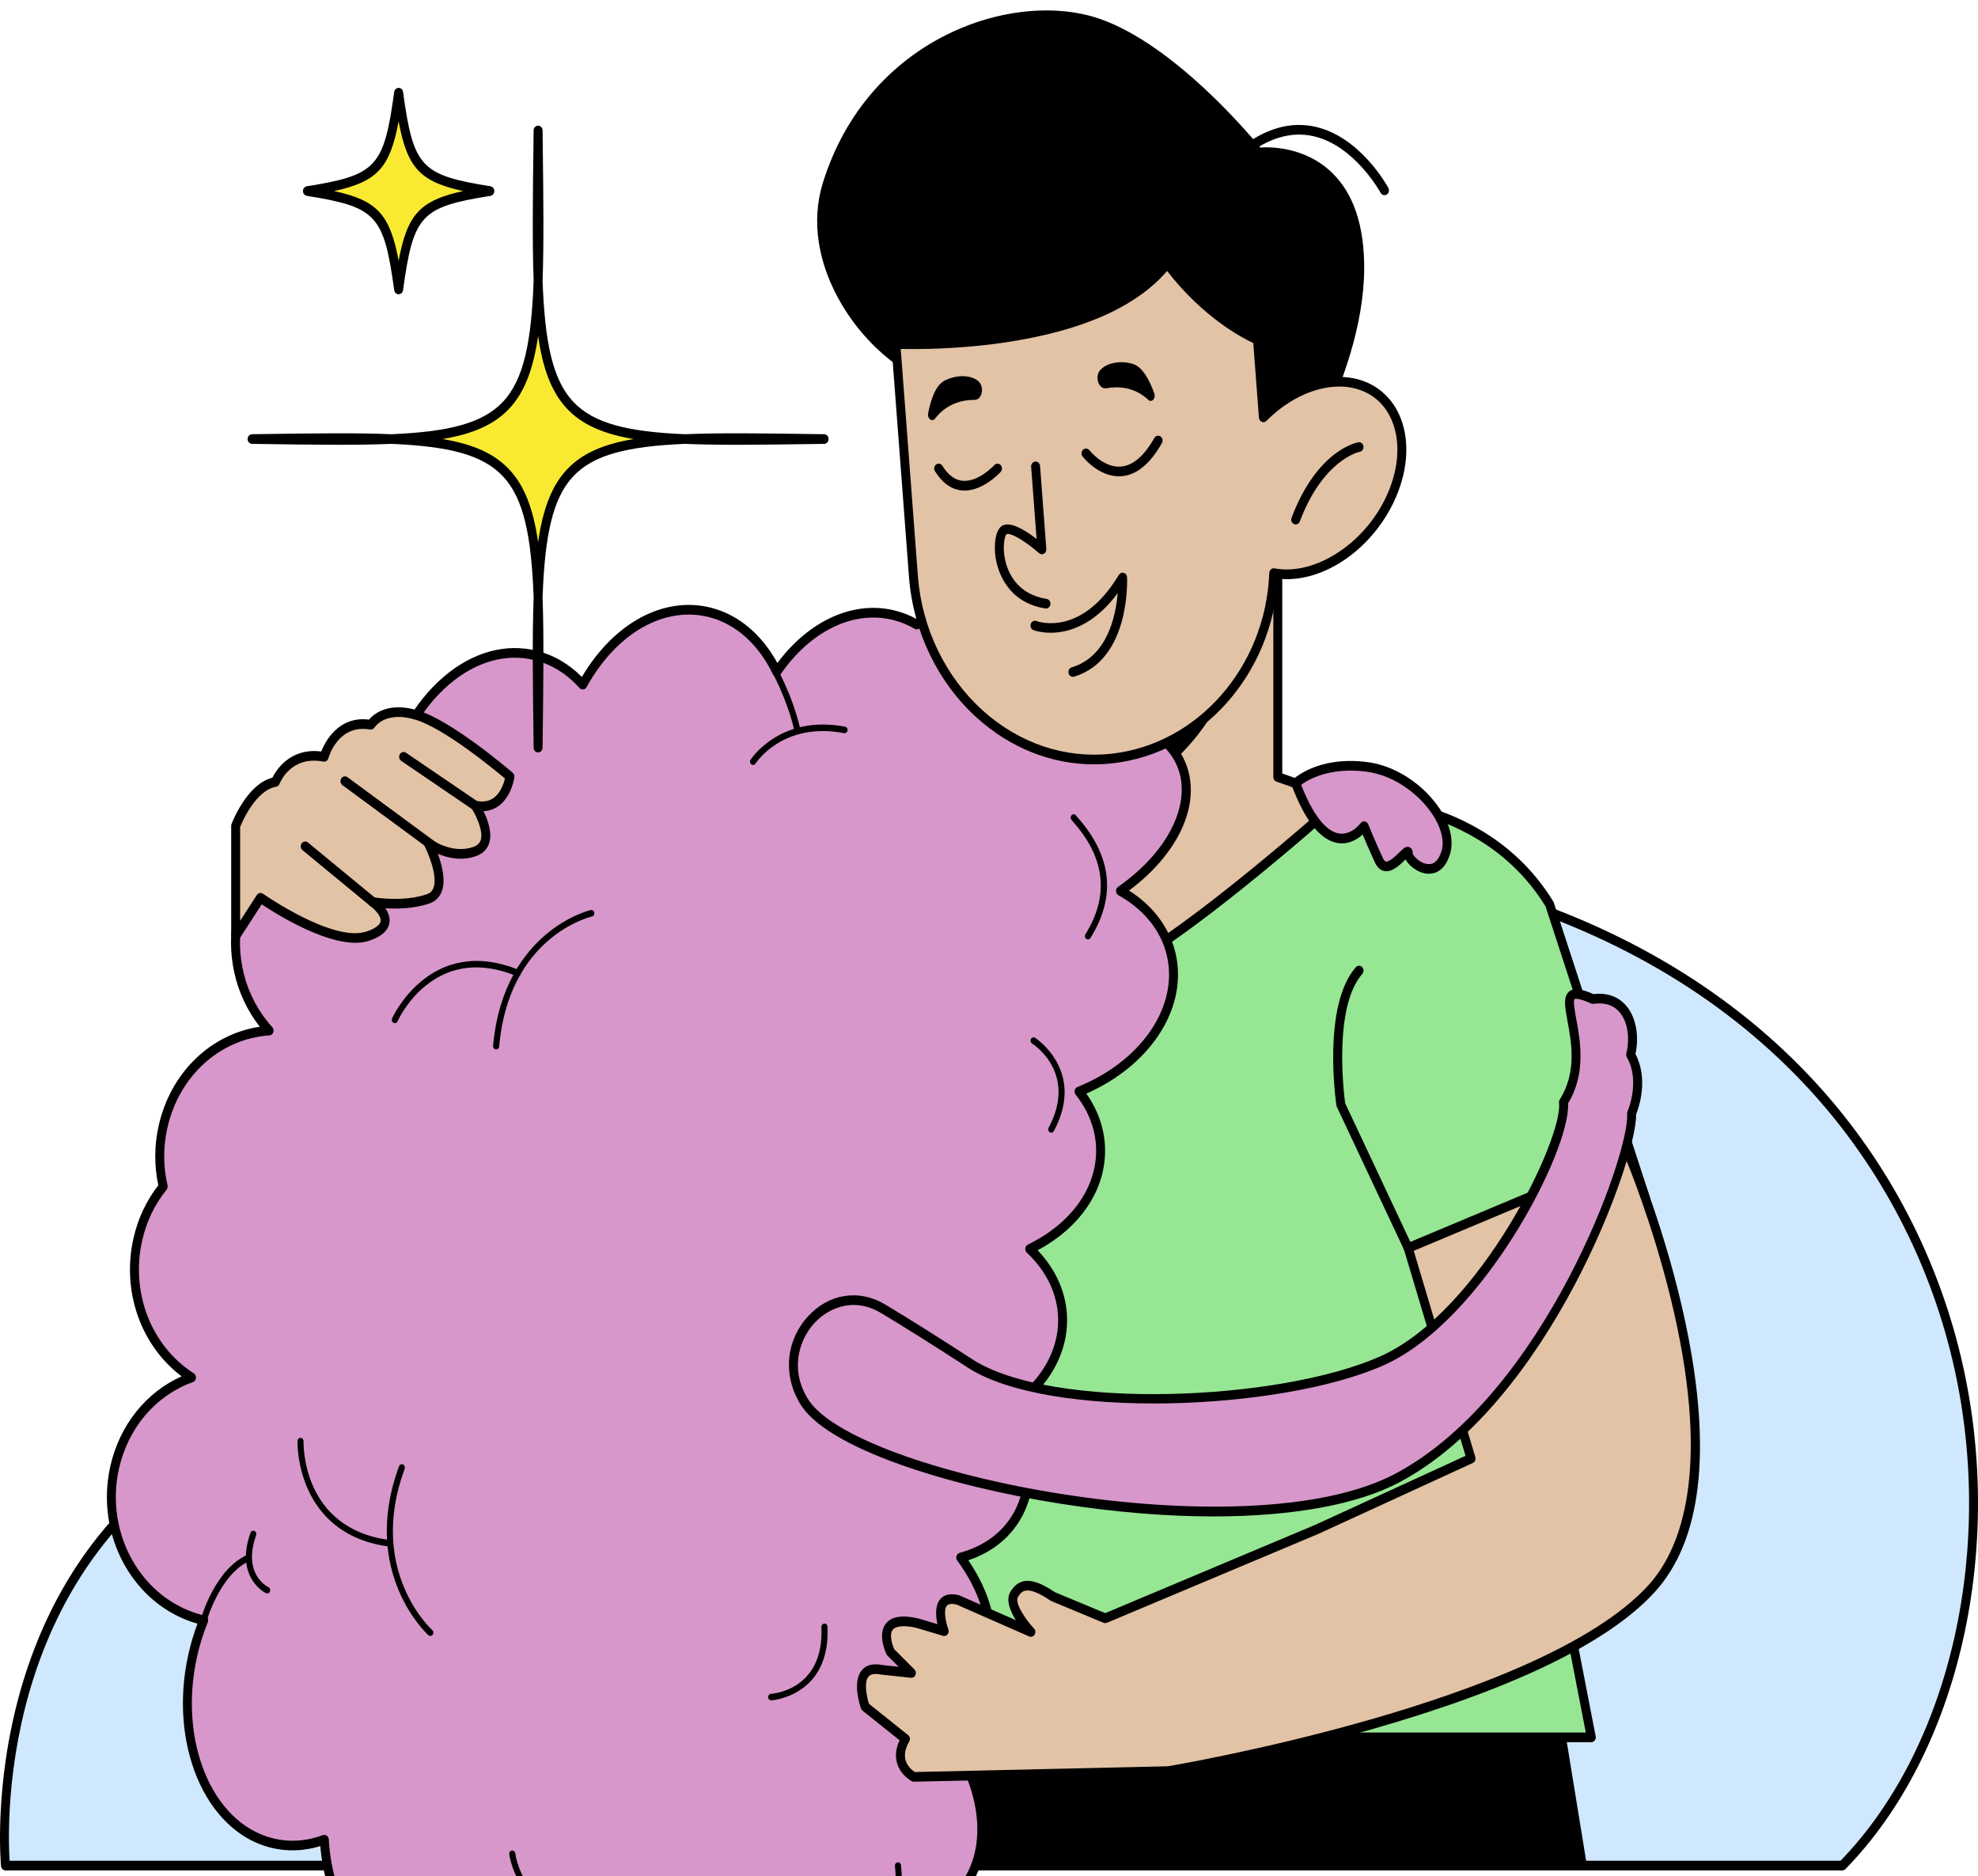 <svg width="136" height="129" viewBox="0 0 136 129" fill="none" xmlns="http://www.w3.org/2000/svg">
<g clip-path="url(#clip0_101_275)">
<path d="M126.672 128.268H0.377C0.377 128.268 -1.81 106.924 16.828 98.164C27.368 93.21 41.154 109.659 48.086 102.774C55.018 95.888 63.224 50.212 101.639 61.096C140.054 71.98 142.212 112.369 126.672 128.268Z" fill="#CFE8FD"/>
<path d="M126.671 128.6H0.376C0.219 128.6 0.087 128.472 0.07 128.304C0.048 128.089 -1.926 106.616 16.705 97.86C22.065 95.34 28.314 98.263 33.828 100.841C39.335 103.416 44.537 105.848 47.877 102.53C49.412 101.005 51.031 97.483 53.08 93.025C60.082 77.792 71.8 52.298 101.716 60.775C110.952 63.392 118.582 67.828 124.393 73.958C129.491 79.336 133.1 86.03 134.832 93.317C137.927 106.336 134.732 120.478 126.883 128.508C126.826 128.567 126.75 128.6 126.671 128.6H126.671ZM0.659 127.936H126.548C134.176 120.051 137.266 106.225 134.237 93.481C132.533 86.313 128.98 79.726 123.963 74.433C118.229 68.383 110.692 64.004 101.56 61.417C72.129 53.078 60.55 78.268 53.632 93.319C51.554 97.839 49.913 101.409 48.293 103.018C44.659 106.628 39.279 104.113 33.583 101.45C27.921 98.802 22.066 96.064 16.95 98.468C-0.085 106.475 0.494 125.344 0.659 127.936Z" fill="black"/>
<path d="M107.363 119.449L108.798 128.268H53.241L55.496 118.785L107.363 119.449Z" fill="black"/>
<path d="M108.798 128.6H53.241C53.146 128.6 53.057 128.552 52.998 128.471C52.94 128.39 52.92 128.285 52.943 128.185L55.199 118.703C55.234 118.555 55.366 118.445 55.5 118.454L107.367 119.117C107.515 119.119 107.64 119.234 107.666 119.391L109.101 128.21C109.117 128.307 109.092 128.406 109.034 128.481C108.975 128.556 108.889 128.6 108.798 128.6ZM53.638 127.936H108.432L107.104 119.777L55.734 119.12L53.638 127.936Z" fill="black"/>
<path d="M92.192 54.941C92.192 54.941 101.759 54.353 106.542 62.168L113.17 82.474L103.057 86.717L109.412 119.449H52.42L58.571 96.89H49.96L57.34 62.168C57.34 62.168 63.491 53.465 69.436 54.941C75.381 56.417 92.192 54.941 92.192 54.941Z" fill="#96E693"/>
<path d="M109.413 119.781H52.42C52.324 119.781 52.232 119.732 52.174 119.648C52.116 119.564 52.098 119.455 52.125 119.355L58.16 97.222H49.96C49.867 97.222 49.778 97.176 49.72 97.097C49.661 97.018 49.64 96.915 49.661 96.816L57.041 62.093C57.051 62.047 57.069 62.004 57.096 61.966C57.352 61.604 63.433 53.109 69.505 54.618C75.336 56.066 91.999 54.626 92.167 54.611C92.169 54.611 92.172 54.611 92.174 54.61C92.272 54.606 101.974 54.102 106.799 61.985C106.813 62.008 106.824 62.032 106.833 62.057L113.46 82.364C113.515 82.533 113.436 82.719 113.282 82.783L103.412 86.924L109.713 119.381C109.732 119.479 109.71 119.581 109.651 119.658C109.593 119.736 109.505 119.781 109.413 119.781L109.413 119.781ZM52.831 119.117H109.034L102.756 86.785C102.726 86.626 102.806 86.466 102.946 86.407L112.781 82.281L106.265 62.317C101.656 54.833 92.424 55.261 92.212 55.272C91.461 55.338 75.278 56.733 69.367 55.264C63.924 53.912 58.161 61.581 57.625 62.314L50.346 96.559H58.571C58.668 96.559 58.759 96.608 58.817 96.692C58.875 96.775 58.893 96.883 58.866 96.984L52.831 119.117H52.831Z" fill="black"/>
<path d="M87.202 35.17C87.202 35.17 93.462 26.287 93.489 18.451C93.52 9.604 86.519 10.489 86.519 10.489C86.519 10.489 80.967 3.559 75.611 1.642C70.255 -0.275 60.005 2.527 56.861 12.7C54.985 18.773 60.62 26.164 66.897 26.892C72.547 27.547 87.202 35.17 87.202 35.17Z" fill="black"/>
<path d="M87.203 35.502C87.158 35.502 87.112 35.491 87.07 35.469C86.923 35.393 72.398 27.863 66.864 27.222C63.389 26.819 59.95 24.418 57.889 20.956C56.232 18.174 55.764 15.205 56.57 12.595C59.693 2.488 69.821 -0.781 75.708 1.327C80.744 3.13 85.839 9.157 86.648 10.144C87.299 10.098 89.71 10.067 91.574 11.864C93.06 13.295 93.808 15.511 93.797 18.452C93.77 26.309 87.706 35.005 87.448 35.371C87.388 35.456 87.297 35.502 87.203 35.502L87.203 35.502ZM71.689 1.288C64.879 1.288 58.822 7.407 57.154 12.805C56.407 15.22 56.852 17.988 58.406 20.598C60.369 23.895 63.635 26.18 66.93 26.562C72.248 27.178 85.151 33.744 87.106 34.752C88.049 33.348 93.158 25.413 93.182 18.449C93.192 15.71 92.515 13.663 91.169 12.363C89.25 10.509 86.582 10.815 86.555 10.818C86.453 10.829 86.353 10.788 86.287 10.705C86.232 10.637 80.727 3.823 75.515 1.957C74.229 1.497 72.946 1.288 71.689 1.288V1.288Z" fill="black"/>
<path d="M87.856 38.707V53.424L92.191 54.941C92.191 54.941 84.272 62.075 78.766 65.584C74.077 68.572 68.097 65.418 67.398 59.591C67.151 57.527 67.072 56.019 67.072 56.019C68 54.844 68.51 53.35 68.51 51.806V43.361L87.856 38.707L87.856 38.707Z" fill="#E3C3A5"/>
<path d="M74.91 67.056C73.73 67.056 72.549 66.769 71.453 66.192C69.064 64.934 67.435 62.482 67.094 59.634C66.847 57.581 66.766 56.053 66.765 56.038C66.761 55.953 66.787 55.869 66.838 55.805C67.718 54.69 68.202 53.27 68.202 51.806V43.361C68.202 43.206 68.302 43.071 68.443 43.037L87.79 38.383C87.88 38.362 87.976 38.385 88.049 38.448C88.122 38.511 88.164 38.606 88.164 38.707V53.183L92.286 54.625C92.393 54.663 92.472 54.76 92.493 54.878C92.514 54.997 92.474 55.118 92.388 55.196C92.309 55.267 84.387 62.388 78.922 65.869C77.684 66.659 76.298 67.056 74.91 67.056ZM67.387 56.131C67.412 56.538 67.501 57.863 67.704 59.549C68.019 62.175 69.521 64.436 71.722 65.596C73.923 66.755 76.498 66.644 78.61 65.298C83.302 62.308 89.839 56.599 91.564 55.07L87.762 53.74C87.635 53.695 87.549 53.568 87.549 53.424V39.121L68.817 43.627V51.806C68.817 53.382 68.31 54.913 67.387 56.131L67.387 56.131Z" fill="black"/>
<path d="M68.511 49.498V54.066C68.511 54.066 76.951 57.907 82.714 49.498C82.714 49.498 75.674 54.221 68.511 49.498Z" fill="black"/>
<path d="M73.058 55.252C70.388 55.252 68.432 54.39 68.391 54.372C68.277 54.32 68.203 54.199 68.203 54.066V49.498C68.203 49.378 68.263 49.267 68.36 49.208C68.457 49.15 68.575 49.152 68.671 49.215C75.592 53.777 82.482 49.262 82.551 49.216C82.677 49.132 82.839 49.156 82.939 49.273C83.039 49.39 83.048 49.567 82.96 49.695C79.884 54.183 76.029 55.252 73.058 55.252H73.058ZM68.818 53.84C70.029 54.326 76.523 56.539 81.575 50.48C79.237 51.574 74.075 53.252 68.818 50.076V53.84Z" fill="black"/>
<path d="M63.036 42.941C62.562 42.666 62.056 42.454 61.52 42.315C58.566 41.546 55.486 43.161 53.406 46.184C52.409 44.131 50.831 42.63 48.85 42.114C45.56 41.257 42.113 43.361 40.068 47.072C39.191 46.098 38.118 45.399 36.889 45.079C32.579 43.957 27.996 47.912 26.654 53.913C26.465 54.756 26.353 55.595 26.307 56.417C26.24 56.398 26.174 56.377 26.106 56.359C21.796 55.237 17.459 58.096 16.418 62.746C15.743 65.765 16.624 68.795 18.504 70.858C15.084 71.091 12.055 73.688 11.209 77.471C10.895 78.871 10.919 80.273 11.22 81.581C10.399 82.597 9.785 83.833 9.472 85.233C8.626 89.016 10.222 92.818 13.168 94.709C10.623 95.619 8.557 97.882 7.881 100.9C6.841 105.55 9.492 110.23 13.802 111.352C13.87 111.37 13.937 111.383 14.005 111.399C13.698 112.153 13.443 112.955 13.254 113.798C11.912 119.799 14.317 125.574 18.628 126.697C19.856 127.017 21.107 126.923 22.299 126.487C22.55 130.797 24.727 134.365 28.017 135.221C29.999 135.737 32.038 135.178 33.794 133.842C34.365 137.555 36.424 140.509 39.377 141.278C39.913 141.418 40.453 141.478 40.991 141.467C43.022 146.944 47.772 150.102 51.816 148.561C54.139 147.675 55.739 145.425 56.377 142.603C58.397 143.156 60.241 142.886 61.462 141.655C63.424 139.677 63.203 135.802 61.195 132.061C63.331 132.051 65.209 131.238 66.37 129.6C68.454 126.664 67.567 122.02 64.492 118.387C65.797 117.811 66.85 116.873 67.488 115.589C68.742 113.061 68.082 109.832 66.056 107.087C67.844 106.599 69.299 105.531 70.099 103.918C71.153 101.795 70.853 99.176 69.529 96.765C71.727 95.27 73.101 93.088 73.061 90.68C73.031 88.851 72.189 87.184 70.803 85.871C73.766 84.424 75.719 81.876 75.672 79.009C75.648 77.553 75.108 76.2 74.19 75.045C78.462 73.325 81.215 69.63 80.603 65.991C80.261 63.962 78.935 62.314 77.038 61.254C80.406 58.913 82.242 55.574 81.332 52.848C80.766 51.151 79.239 50.004 77.208 49.502C77.834 46.676 77.362 43.887 75.669 41.956C72.721 38.594 67.159 39.066 63.036 42.941Z" fill="#D797CA"/>
<path d="M49.693 149.282C46.165 149.283 42.556 146.372 40.785 141.799C40.286 141.793 39.789 141.726 39.306 141.601C36.457 140.859 34.293 138.12 33.577 134.397C31.784 135.619 29.8 136.025 27.946 135.544C24.7 134.698 22.404 131.339 22.022 126.928C20.857 127.284 19.692 127.315 18.556 127.02C14.088 125.855 11.575 119.89 12.956 113.721C13.114 113.013 13.324 112.313 13.579 111.634C9.2 110.402 6.516 105.589 7.583 100.822C8.214 98.002 10.026 95.73 12.487 94.629C9.684 92.516 8.359 88.793 9.173 85.156C9.478 83.793 10.054 82.562 10.884 81.494C10.597 80.135 10.605 78.756 10.91 77.393C11.724 73.756 14.477 71.094 17.864 70.593C16.14 68.403 15.488 65.489 16.119 62.669C17.186 57.902 21.609 54.941 26.028 55.999C26.087 55.27 26.196 54.543 26.355 53.835C27.02 50.861 28.48 48.28 30.467 46.566C32.476 44.831 34.783 44.191 36.962 44.757C38.097 45.052 39.12 45.653 40.008 46.544C42.213 42.806 45.676 40.947 48.922 41.792C50.777 42.275 52.37 43.613 53.449 45.584C55.661 42.623 58.745 41.251 61.592 41.992C62.075 42.119 62.546 42.303 62.993 42.544C67.251 38.664 72.882 38.294 75.892 41.728C77.534 43.601 78.14 46.33 77.574 49.257C79.635 49.843 81.066 51.07 81.622 52.736C82.527 55.448 80.965 58.739 77.629 61.228C79.429 62.375 80.585 64.029 80.906 65.932C81.515 69.552 78.974 73.308 74.693 75.189C75.514 76.352 75.957 77.662 75.98 79.004C76.026 81.798 74.303 84.37 71.345 85.96C72.642 87.328 73.34 88.949 73.369 90.674C73.407 93.022 72.162 95.266 69.941 96.872C71.238 99.395 71.397 102.005 70.37 104.075C69.615 105.596 68.309 106.694 66.576 107.274C68.536 110.144 68.982 113.281 67.759 115.745C67.172 116.928 66.224 117.875 65.001 118.506C68.015 122.287 68.688 126.88 66.615 129.802C65.525 131.338 63.797 132.24 61.71 132.375C63.626 136.232 63.624 139.93 61.673 141.898C60.474 143.106 58.681 143.495 56.599 143.001C55.865 145.885 54.172 148.015 51.919 148.873C51.193 149.15 50.445 149.282 49.693 149.282L49.693 149.282ZM40.992 141.135C41.117 141.135 41.23 141.218 41.277 141.344C43.26 146.691 47.845 149.723 51.714 148.248C53.85 147.434 55.441 145.348 56.079 142.525C56.098 142.439 56.148 142.365 56.219 142.319C56.289 142.273 56.374 142.26 56.453 142.282C58.451 142.828 60.155 142.519 61.253 141.413C63.041 139.61 62.911 135.919 60.93 132.227C60.875 132.125 60.874 131.998 60.929 131.896C60.984 131.793 61.085 131.73 61.194 131.729C63.316 131.719 65.067 130.892 66.126 129.399C68.078 126.648 67.313 122.212 64.266 118.611C64.198 118.531 64.171 118.42 64.192 118.314C64.215 118.209 64.283 118.121 64.376 118.08C65.655 117.516 66.637 116.6 67.217 115.432C68.376 113.096 67.852 110.054 65.816 107.293C65.751 107.205 65.732 107.088 65.765 106.98C65.799 106.874 65.88 106.793 65.981 106.765C67.764 106.279 69.094 105.241 69.828 103.762C70.789 101.825 70.584 99.337 69.265 96.934C69.18 96.78 69.225 96.58 69.365 96.484C71.555 94.996 72.79 92.882 72.754 90.686C72.726 89.008 71.981 87.429 70.6 86.12C70.522 86.046 70.484 85.934 70.499 85.822C70.514 85.711 70.581 85.615 70.676 85.569C73.656 84.114 75.409 81.665 75.365 79.016C75.343 77.691 74.856 76.392 73.957 75.261C73.891 75.178 73.867 75.067 73.892 74.962C73.917 74.857 73.989 74.772 74.083 74.734C78.317 73.029 80.874 69.459 80.3 66.05C79.989 64.2 78.78 62.602 76.897 61.549C76.799 61.495 76.737 61.388 76.731 61.27C76.726 61.152 76.78 61.04 76.872 60.975C80.196 58.665 81.872 55.444 81.043 52.96C80.535 51.435 79.148 50.322 77.14 49.825C77.06 49.805 76.99 49.752 76.947 49.677C76.904 49.601 76.89 49.511 76.909 49.424C77.536 46.598 77.002 43.959 75.446 42.184C72.626 38.967 67.263 39.409 63.238 43.191C63.142 43.282 63.003 43.298 62.891 43.233C62.434 42.968 61.948 42.768 61.448 42.638C58.718 41.928 55.731 43.361 53.654 46.383C53.591 46.474 53.488 46.52 53.383 46.516C53.277 46.507 53.184 46.44 53.134 46.338C52.142 44.295 50.595 42.91 48.778 42.437C45.699 41.634 42.383 43.52 40.332 47.241C40.283 47.33 40.199 47.389 40.104 47.401C40.009 47.412 39.914 47.377 39.847 47.303C38.98 46.339 37.96 45.7 36.817 45.402C34.828 44.884 32.708 45.481 30.851 47.084C28.971 48.706 27.586 51.16 26.953 53.991C26.774 54.79 26.66 55.613 26.614 56.437C26.609 56.536 26.562 56.628 26.487 56.686C26.412 56.745 26.317 56.763 26.227 56.738L26.159 56.717C26.118 56.705 26.076 56.693 26.034 56.681C21.896 55.605 17.716 58.359 16.717 62.824C16.087 65.64 16.838 68.555 18.724 70.624C18.808 70.717 18.835 70.854 18.792 70.976C18.749 71.097 18.644 71.18 18.524 71.188C15.127 71.42 12.307 73.976 11.508 77.549C11.214 78.863 11.217 80.193 11.518 81.501C11.542 81.606 11.518 81.718 11.452 81.799C10.631 82.815 10.065 83.997 9.771 85.311C8.972 88.884 10.4 92.546 13.325 94.424C13.429 94.49 13.487 94.616 13.474 94.745C13.461 94.874 13.379 94.983 13.265 95.024C10.711 95.937 8.81 98.163 8.18 100.978C7.182 105.443 9.736 109.952 13.874 111.029C13.918 111.041 13.961 111.05 14.004 111.06L14.069 111.075C14.16 111.095 14.237 111.159 14.279 111.248C14.321 111.336 14.324 111.441 14.287 111.533C13.979 112.289 13.732 113.078 13.554 113.876C12.253 119.69 14.562 125.296 18.7 126.374C19.844 126.672 21.021 126.604 22.2 126.173C22.291 126.139 22.391 126.154 22.471 126.212C22.55 126.269 22.6 126.363 22.606 126.467C22.858 130.787 25.01 134.097 28.09 134.899C29.907 135.373 31.87 134.9 33.617 133.57C33.703 133.505 33.815 133.492 33.913 133.535C34.01 133.579 34.08 133.674 34.097 133.787C34.669 137.498 36.719 140.244 39.45 140.955C39.951 141.086 40.467 141.145 40.985 141.135H40.992L40.992 141.135Z" fill="black"/>
<path d="M57.413 135.286C57.358 135.286 57.301 135.259 57.258 135.208C57.179 135.117 57.196 134.964 57.281 134.879C57.335 134.825 57.41 134.797 57.609 134.72C60.559 133.589 61.879 131.427 61.532 128.295C61.519 128.171 61.6 128.059 61.715 128.044C61.829 128.024 61.934 128.117 61.948 128.241C62.321 131.611 60.908 133.934 57.749 135.146C57.648 135.185 57.575 135.211 57.542 135.23C57.504 135.268 57.459 135.286 57.413 135.286L57.413 135.286Z" fill="black"/>
<path d="M39.899 132.722C39.879 132.722 39.858 132.718 39.838 132.712C35.481 131.261 35.019 127.521 35.015 127.483C35.001 127.36 35.083 127.247 35.197 127.232C35.311 127.22 35.416 127.306 35.431 127.429C35.447 127.571 35.874 130.92 39.961 132.28C40.071 132.316 40.133 132.443 40.099 132.562C40.072 132.659 39.989 132.722 39.899 132.722Z" fill="black"/>
<path d="M29.588 112.479C29.541 112.479 29.494 112.462 29.456 112.427C29.408 112.386 24.733 108.139 27.435 100.815C27.478 100.698 27.6 100.643 27.707 100.688C27.814 100.734 27.867 100.866 27.824 100.981C25.234 108.003 29.676 112.038 29.721 112.078C29.811 112.157 29.824 112.3 29.75 112.396C29.709 112.451 29.649 112.479 29.588 112.479Z" fill="black"/>
<path d="M26.831 106.338C26.824 106.338 26.816 106.338 26.808 106.337C23.432 105.924 21.883 103.972 21.177 102.406C20.415 100.715 20.452 99.143 20.454 99.077C20.457 98.954 20.551 98.858 20.663 98.858C20.665 98.858 20.668 98.858 20.67 98.858C20.785 98.862 20.876 98.966 20.872 99.091C20.866 99.338 20.776 105.145 26.855 105.888C26.97 105.902 27.052 106.014 27.039 106.138C27.027 106.253 26.937 106.338 26.831 106.338Z" fill="black"/>
<path d="M14.006 111.625C13.986 111.625 13.966 111.622 13.946 111.616C13.835 111.58 13.772 111.455 13.805 111.335C13.843 111.197 14.761 107.943 16.963 106.92C17.069 106.87 17.192 106.923 17.238 107.038C17.284 107.152 17.235 107.285 17.128 107.334C15.108 108.274 14.215 111.432 14.206 111.464C14.179 111.562 14.096 111.625 14.006 111.625V111.625Z" fill="black"/>
<path d="M18.371 109.558C18.343 109.558 18.315 109.552 18.288 109.539C18.266 109.529 16.123 108.485 17.221 105.387C17.262 105.271 17.383 105.211 17.491 105.257C17.599 105.302 17.653 105.432 17.612 105.549C16.661 108.232 18.381 109.09 18.455 109.125C18.56 109.175 18.609 109.308 18.562 109.422C18.528 109.507 18.451 109.558 18.371 109.558Z" fill="black"/>
<path d="M53.024 116.909C52.914 116.909 52.822 116.817 52.815 116.696C52.809 116.572 52.897 116.465 53.012 116.458C53.162 116.449 56.676 116.179 56.477 111.865C56.471 111.74 56.56 111.634 56.676 111.628C56.787 111.605 56.889 111.717 56.895 111.842C57.115 116.611 53.077 116.907 53.036 116.909C53.032 116.909 53.028 116.909 53.024 116.909Z" fill="black"/>
<path d="M74.802 64.589C74.762 64.589 74.721 64.576 74.685 64.55C74.589 64.481 74.564 64.341 74.628 64.237C76.261 61.62 76.001 59.046 73.854 56.587C73.709 56.422 73.655 56.36 73.63 56.285C73.59 56.168 73.646 56.038 73.754 55.995C73.856 55.954 73.967 56.005 74.014 56.106C74.037 56.141 74.089 56.198 74.159 56.278C76.458 58.911 76.733 61.674 74.976 64.489C74.935 64.554 74.869 64.589 74.802 64.589Z" fill="black"/>
<path d="M54.818 50.391C54.724 50.391 54.639 50.322 54.615 50.22C54.092 47.971 53.037 46.12 53.027 46.102C52.966 45.995 52.996 45.856 53.094 45.791C53.193 45.724 53.322 45.758 53.383 45.863C53.427 45.941 54.483 47.793 55.021 50.11C55.049 50.231 54.981 50.354 54.869 50.384C54.852 50.389 54.835 50.391 54.818 50.391Z" fill="black"/>
<path d="M51.776 52.594C51.736 52.594 51.696 52.581 51.66 52.555C51.564 52.486 51.538 52.345 51.603 52.242C51.623 52.21 53.616 49.109 58.106 49.963C58.219 49.984 58.295 50.101 58.276 50.224C58.255 50.347 58.149 50.428 58.033 50.407C53.807 49.602 51.968 52.465 51.95 52.494C51.91 52.559 51.844 52.594 51.776 52.594Z" fill="black"/>
<path d="M34.112 72.158C34.105 72.158 34.099 72.158 34.092 72.157C33.977 72.145 33.892 72.035 33.903 71.911C34.265 67.815 36.066 65.495 37.512 64.269C39.083 62.939 40.551 62.586 40.612 62.571C40.725 62.545 40.837 62.622 40.861 62.744C40.886 62.866 40.814 62.986 40.701 63.013C40.468 63.068 34.983 64.444 34.32 71.954C34.31 72.071 34.219 72.158 34.112 72.158H34.112Z" fill="black"/>
<path d="M27.145 70.344C27.115 70.344 27.085 70.337 27.056 70.323C26.951 70.269 26.907 70.134 26.956 70.022C26.982 69.963 29.59 64.207 35.68 66.688C35.788 66.732 35.843 66.862 35.802 66.979C35.761 67.096 35.64 67.155 35.532 67.111C33.124 66.13 31.013 66.354 29.259 67.776C27.948 68.84 27.341 70.201 27.335 70.215C27.299 70.297 27.224 70.344 27.145 70.344H27.145Z" fill="black"/>
<path d="M72.281 77.875C72.245 77.875 72.209 77.865 72.176 77.845C72.076 77.783 72.041 77.644 72.099 77.536C74.1 73.795 71.088 71.825 70.959 71.743C70.859 71.68 70.825 71.542 70.884 71.434C70.943 71.327 71.071 71.291 71.17 71.353C71.205 71.376 74.674 73.627 72.462 77.762C72.423 77.834 72.353 77.875 72.281 77.875Z" fill="black"/>
<path d="M112.016 79.429C112.016 79.429 121.165 100.983 113.511 109.276C105.858 117.568 80.3 121.771 80.3 121.771L62.821 122.168C62.821 122.168 61.229 121.329 62.254 119.56L59.487 117.348C59.487 117.348 58.433 114.362 60.614 114.805L62.664 115.026L61.229 113.588C61.229 113.588 59.902 110.879 63.074 111.598L64.919 112.151C64.919 112.151 63.946 109.552 65.842 109.994L70.879 112.206C70.879 112.206 69.225 110.437 69.737 109.607C70.25 108.778 70.973 108.819 72.402 109.773L75.992 111.266L90.545 105.147L101.143 100.282L96.822 85.804L112.016 79.429H112.016Z" fill="#E3C3A5"/>
<path d="M62.821 122.5C62.774 122.5 62.728 122.488 62.686 122.466C62.654 122.449 61.895 122.04 61.667 121.181C61.539 120.7 61.602 120.187 61.854 119.651L59.304 117.614C59.257 117.577 59.221 117.525 59.2 117.466C59.136 117.286 58.596 115.681 59.229 114.864C59.53 114.475 60.015 114.345 60.672 114.478L61.786 114.598L61.021 113.831C60.995 113.806 60.974 113.776 60.958 113.743C60.894 113.612 60.344 112.436 60.874 111.677C61.247 111.144 61.988 111.013 63.138 111.273L64.458 111.668C64.343 111.149 64.273 110.425 64.62 109.981C64.888 109.637 65.321 109.532 65.908 109.67C65.925 109.674 65.942 109.68 65.959 109.687L69.85 111.396C69.451 110.764 69.134 109.987 69.482 109.423C70.242 108.193 71.4 108.717 72.54 109.474L75.992 110.91L90.434 104.837L100.764 100.094L96.53 85.905C96.48 85.738 96.56 85.558 96.711 85.494L111.905 79.12C112.056 79.057 112.228 79.131 112.296 79.291C112.319 79.345 114.612 84.785 115.934 91.17C117.725 99.814 116.983 105.985 113.73 109.509C110.517 112.991 103.917 116.168 94.115 118.953C86.837 121.022 80.411 122.089 80.347 122.099L62.828 122.5H62.821L62.821 122.5ZM59.745 117.141L62.438 119.293C62.567 119.396 62.601 119.588 62.516 119.735C62.247 120.199 62.16 120.622 62.257 120.994C62.377 121.454 62.752 121.739 62.898 121.835L80.294 121.439C80.509 121.401 105.8 117.161 113.294 109.041C115.422 106.736 117.503 101.789 115.334 91.315C114.197 85.826 112.338 81.047 111.854 79.853L97.204 85.999L101.436 100.179C101.485 100.343 101.41 100.519 101.264 100.586L90.667 105.452L76.104 111.575C76.032 111.605 75.953 111.605 75.882 111.575L72.292 110.083C72.275 110.075 72.257 110.066 72.241 110.055C70.664 109.002 70.29 109.312 69.994 109.791C69.741 110.2 70.502 111.334 71.096 111.97C71.2 112.082 71.217 112.257 71.136 112.389C71.055 112.52 70.899 112.573 70.763 112.513L65.752 110.312C65.518 110.261 65.222 110.239 65.091 110.408C64.841 110.728 65.06 111.636 65.206 112.026C65.249 112.143 65.227 112.277 65.149 112.372C65.071 112.466 64.95 112.504 64.838 112.47L62.993 111.917C62.156 111.729 61.571 111.784 61.366 112.076C61.129 112.414 61.356 113.107 61.48 113.386L62.874 114.782C62.971 114.879 63 115.032 62.945 115.162C62.891 115.292 62.767 115.371 62.635 115.355L60.584 115.134C60.137 115.045 59.849 115.098 59.702 115.289C59.384 115.698 59.61 116.708 59.745 117.141V117.141Z" fill="black"/>
<path d="M93.418 26.436C91.32 25.8 88.774 26.767 86.866 28.695L86.462 23.355C86.462 23.355 83.155 22.012 80.255 18.121C75.36 24.333 61.595 23.647 61.595 23.647L62.805 39.644C63.37 47.105 69.505 52.891 76.41 52.156C82.617 51.496 87.328 45.985 87.578 39.405C90.401 39.938 93.861 37.82 95.511 34.455C97.251 30.904 96.315 27.314 93.418 26.436Z" fill="#E3C3A5"/>
<path d="M75.22 52.551C72.306 52.551 69.487 51.44 67.173 49.356C64.485 46.935 62.782 43.406 62.499 39.67L61.289 23.673C61.282 23.578 61.313 23.484 61.374 23.416C61.436 23.348 61.521 23.308 61.61 23.315C61.745 23.32 75.281 23.921 80.021 17.906C80.081 17.831 80.166 17.789 80.259 17.789C80.351 17.79 80.437 17.836 80.495 17.913C83.302 21.68 86.538 23.032 86.571 23.045C86.681 23.09 86.759 23.201 86.768 23.328L87.123 28.01C89.094 26.263 91.541 25.52 93.502 26.117C94.788 26.506 95.781 27.434 96.296 28.728C96.97 30.425 96.784 32.569 95.783 34.61C94.139 37.964 90.791 40.129 87.867 39.784C87.451 46.402 82.595 51.831 76.441 52.486C76.033 52.53 75.626 52.551 75.22 52.551V52.551ZM61.93 23.989L63.112 39.617C63.381 43.175 65.005 46.539 67.567 48.846C70.076 51.106 73.208 52.163 76.38 51.826C82.344 51.191 87.026 45.846 87.271 39.391C87.275 39.295 87.317 39.206 87.385 39.146C87.454 39.086 87.545 39.061 87.631 39.078C90.332 39.586 93.676 37.489 95.239 34.3C96.152 32.437 96.331 30.502 95.73 28.99C95.284 27.868 94.456 27.095 93.335 26.755C91.419 26.176 88.963 27.031 87.076 28.937C86.99 29.023 86.865 29.05 86.755 29.004C86.645 28.958 86.569 28.849 86.559 28.721L86.171 23.585C85.447 23.251 82.748 21.857 80.246 18.631C78.117 21.107 74.381 22.758 69.132 23.541C65.837 24.033 62.91 24.014 61.93 23.989Z" fill="black"/>
<path d="M89.087 36.055C89.049 36.055 89.009 36.047 88.971 36.03C88.814 35.961 88.738 35.768 88.803 35.598C90.562 30.945 93.278 30.428 93.392 30.408C93.562 30.377 93.718 30.503 93.745 30.683C93.771 30.864 93.658 31.033 93.491 31.063C93.465 31.068 90.99 31.569 89.372 35.848C89.323 35.977 89.209 36.055 89.087 36.055Z" fill="black"/>
<path d="M76.078 26.693C76.795 26.563 77.961 26.556 78.96 27.497C79.184 27.707 79.485 27.389 79.369 27.062C79.059 26.194 78.581 25.247 77.926 25.034C77.141 24.779 76.177 24.894 75.67 25.42C75.232 25.872 75.528 26.793 76.078 26.693L76.078 26.693Z" fill="black"/>
<path d="M67.004 27.492C66.277 27.489 65.126 27.686 64.281 28.789C64.091 29.036 63.747 28.775 63.812 28.432C63.987 27.521 64.316 26.503 64.931 26.178C65.668 25.789 66.635 25.734 67.216 26.164C67.716 26.534 67.562 27.494 67.004 27.492L67.004 27.492Z" fill="black"/>
<path d="M71.918 41.838C71.903 41.838 71.888 41.837 71.873 41.834C69.116 41.399 68.557 39.038 68.451 38.326C68.319 37.435 68.441 36.397 68.928 36.135C69.507 35.823 70.569 36.509 71.272 37.056L70.897 32.091C70.883 31.909 71.009 31.749 71.178 31.734C71.348 31.716 71.496 31.855 71.51 32.038L71.942 37.75C71.952 37.883 71.887 38.009 71.778 38.071C71.669 38.133 71.535 38.118 71.44 38.033C70.503 37.2 69.458 36.589 69.202 36.729C69.082 36.828 68.895 37.6 69.124 38.565C69.324 39.405 69.958 40.862 71.962 41.178C72.13 41.205 72.246 41.373 72.222 41.554C72.199 41.719 72.068 41.838 71.918 41.838L71.918 41.838Z" fill="black"/>
<path d="M73.768 46.536C73.634 46.536 73.51 46.44 73.472 46.293C73.427 46.117 73.522 45.933 73.686 45.884C76.142 45.144 76.719 42.339 76.848 40.783C75.542 42.549 74.178 43.184 73.207 43.397C71.974 43.668 71.095 43.338 71.058 43.323C70.898 43.262 70.815 43.072 70.872 42.899C70.929 42.727 71.105 42.637 71.264 42.698C71.389 42.745 74.363 43.802 76.927 39.527C76.999 39.407 77.134 39.349 77.263 39.386C77.392 39.422 77.484 39.543 77.492 39.686C77.495 39.743 77.766 45.343 73.851 46.523C73.824 46.532 73.796 46.536 73.768 46.536Z" fill="black"/>
<path d="M76.934 32.749C75.511 32.749 74.479 31.441 74.434 31.383C74.325 31.243 74.342 31.034 74.472 30.916C74.602 30.798 74.796 30.817 74.905 30.956C74.915 30.969 75.876 32.182 77.077 32.079C77.897 32.011 78.667 31.351 79.365 30.117C79.454 29.96 79.643 29.912 79.788 30.006C79.933 30.102 79.979 30.306 79.89 30.462C79.082 31.891 78.15 32.658 77.12 32.741C77.057 32.746 76.995 32.749 76.934 32.749Z" fill="black"/>
<path d="M66.319 33.727C66.251 33.727 66.183 33.723 66.114 33.716C65.396 33.644 64.781 33.199 64.284 32.393C64.19 32.241 64.228 32.035 64.37 31.933C64.511 31.831 64.702 31.873 64.796 32.026C65.185 32.657 65.647 33.003 66.171 33.056C67.28 33.161 68.355 31.991 68.365 31.979C68.484 31.849 68.679 31.845 68.8 31.973C68.922 32.1 68.924 32.311 68.806 32.442C68.756 32.497 67.632 33.727 66.319 33.727L66.319 33.727Z" fill="black"/>
<path d="M16.203 64.362V56.786C16.203 56.786 17.228 54.058 18.936 53.763C18.936 53.763 19.756 51.559 22.285 52.035C22.285 52.035 23.013 49.393 25.496 49.831C25.496 49.831 26.31 48.463 28.637 49.159C30.963 49.856 35.063 53.395 35.063 53.395C35.063 53.395 34.722 55.827 32.672 55.385C32.672 55.385 34.312 57.917 32.672 58.531C31.032 59.145 29.438 57.965 29.438 57.965C29.438 57.965 31.125 61.209 29.438 61.799C27.752 62.389 25.633 62.02 25.633 62.02C25.633 62.02 27.752 63.535 25.291 64.362C22.831 65.19 17.911 61.725 17.911 61.725L16.203 64.362Z" fill="#E3C3A5"/>
<path d="M24.438 64.82C22.128 64.82 18.92 62.793 17.995 62.175L16.455 64.553C16.378 64.671 16.238 64.723 16.111 64.679C15.983 64.636 15.896 64.507 15.896 64.363V56.786C15.896 56.743 15.903 56.701 15.918 56.661C15.961 56.546 16.968 53.915 18.728 53.47C18.991 52.944 19.95 51.399 22.087 51.668C22.363 50.974 23.281 49.214 25.368 49.477C25.7 49.087 26.697 48.235 28.719 48.84C31.079 49.546 35.086 52.989 35.256 53.135C35.342 53.209 35.384 53.327 35.368 53.444C35.36 53.496 35.178 54.736 34.318 55.386C34.004 55.624 33.644 55.752 33.245 55.769C33.527 56.343 33.855 57.231 33.639 57.949C33.512 58.37 33.213 58.679 32.773 58.844C31.754 59.226 30.768 58.983 30.101 58.7C30.382 59.449 30.659 60.506 30.38 61.275C30.232 61.682 29.94 61.972 29.534 62.114C28.484 62.481 27.294 62.495 26.496 62.446C26.686 62.723 26.828 63.061 26.779 63.425C26.707 63.97 26.238 64.392 25.383 64.679C25.094 64.777 24.776 64.82 24.438 64.82L24.438 64.82ZM17.912 61.394C17.969 61.394 18.028 61.411 18.079 61.447C18.128 61.481 22.906 64.818 25.2 64.046C25.791 63.847 26.136 63.593 26.171 63.331C26.219 62.966 25.715 62.477 25.464 62.296C25.343 62.21 25.295 62.044 25.347 61.899C25.4 61.753 25.539 61.666 25.682 61.693C25.703 61.696 27.75 62.041 29.344 61.483C29.578 61.401 29.726 61.258 29.807 61.033C30.102 60.221 29.448 58.66 29.171 58.128C29.101 57.993 29.126 57.825 29.231 57.721C29.337 57.618 29.495 57.606 29.612 57.692C29.627 57.702 31.102 58.767 32.571 58.217C32.829 58.121 32.987 57.967 33.053 57.746C33.254 57.08 32.664 55.953 32.42 55.575C32.348 55.464 32.346 55.317 32.415 55.203C32.484 55.09 32.61 55.033 32.732 55.06C33.219 55.164 33.633 55.093 33.962 54.846C34.438 54.486 34.646 53.842 34.722 53.527C33.968 52.893 30.549 50.076 28.555 49.479C26.499 48.862 25.783 49.967 25.754 50.014C25.687 50.122 25.566 50.177 25.447 50.159C23.257 49.769 22.606 52.033 22.58 52.129C22.535 52.291 22.387 52.389 22.232 52.362C19.993 51.938 19.252 53.808 19.221 53.888C19.181 53.995 19.091 54.073 18.985 54.091C17.597 54.33 16.665 56.475 16.511 56.854V63.309L17.66 61.535C17.719 61.443 17.815 61.394 17.912 61.394L17.912 61.394Z" fill="black"/>
<path d="M32.671 55.717C32.615 55.717 32.558 55.7 32.507 55.665L27.587 52.315C27.443 52.217 27.4 52.012 27.491 51.857C27.582 51.702 27.772 51.656 27.915 51.754L32.835 55.104C32.979 55.202 33.022 55.407 32.931 55.562C32.873 55.662 32.773 55.717 32.671 55.717Z" fill="black"/>
<path d="M29.8 58.52C29.74 58.52 29.68 58.502 29.627 58.462L23.546 53.984C23.405 53.88 23.369 53.674 23.465 53.523C23.561 53.371 23.753 53.332 23.892 53.436L29.974 57.914C30.114 58.018 30.15 58.224 30.054 58.375C29.994 58.47 29.898 58.52 29.8 58.52Z" fill="black"/>
<path d="M25.633 62.352C25.568 62.352 25.502 62.33 25.446 62.283L20.799 58.452C20.665 58.341 20.639 58.133 20.742 57.987C20.845 57.841 21.038 57.813 21.173 57.925L25.82 61.756C25.955 61.867 25.981 62.076 25.877 62.221C25.817 62.307 25.726 62.352 25.633 62.352Z" fill="black"/>
<path d="M96.823 86.135C96.711 86.135 96.603 86.069 96.549 85.953L91.918 76.103C91.903 76.072 91.893 76.04 91.888 76.005C91.847 75.727 90.906 69.163 93.218 66.503C93.334 66.37 93.529 66.363 93.652 66.488C93.776 66.613 93.783 66.823 93.666 66.957C91.657 69.269 92.406 75.24 92.488 75.851L97.097 85.654C97.174 85.817 97.114 86.016 96.962 86.099C96.918 86.124 96.87 86.135 96.823 86.135L96.823 86.135Z" fill="black"/>
<path d="M60.707 89.975C57.036 87.775 53.006 92.233 55.154 96.127C55.184 96.181 55.214 96.235 55.245 96.289C58.367 101.725 85.731 107.126 96.088 101.615C106.445 96.104 112.386 79.259 112.181 76.559C112.181 76.559 113.171 74.356 112.117 72.511C112.557 70.873 111.976 68.342 109.516 68.69C105.826 67.003 110.028 71.795 107.5 75.775C107.808 78.429 101.949 90.446 95.063 93.542C88.176 96.639 72.294 97.372 66.703 93.743C64.102 92.056 62.159 90.845 60.708 89.975H60.707Z" fill="#D797CA"/>
<path d="M83.434 104.26C80.197 104.26 76.639 103.972 72.908 103.385C65.275 102.185 56.772 99.579 54.983 96.463L54.888 96.296C53.839 94.394 54.088 92.134 55.521 90.541C56.96 88.942 59.055 88.605 60.856 89.685C62.493 90.666 64.513 91.936 66.86 93.459C72.311 96.996 88.007 96.354 94.944 93.236C101.775 90.164 107.479 78.279 107.194 75.816C107.185 75.736 107.203 75.655 107.245 75.588C108.425 73.73 108.051 71.696 107.777 70.211C107.598 69.24 107.469 68.539 107.875 68.182C108.187 67.909 108.678 67.957 109.559 68.35C110.778 68.206 111.485 68.734 111.864 69.211C112.583 70.113 112.674 71.465 112.446 72.462C113.369 74.226 112.664 76.196 112.491 76.622C112.571 79.651 106.574 96.404 96.223 101.912C93.308 103.463 88.815 104.26 83.434 104.26ZM58.698 89.721C57.563 89.721 56.583 90.314 55.962 91.003C55.025 92.045 54.32 93.967 55.417 95.957L55.506 96.114C58.508 101.343 85.7 106.771 95.951 101.317C106.186 95.87 112.078 79.275 111.874 76.586C111.869 76.527 111.88 76.468 111.903 76.414C111.912 76.394 112.804 74.348 111.854 72.684C111.809 72.605 111.796 72.508 111.821 72.418C112.038 71.61 111.998 70.397 111.398 69.643C110.978 69.115 110.357 68.905 109.555 69.018C109.5 69.027 109.445 69.018 109.395 68.995C108.438 68.557 108.27 68.691 108.264 68.697C108.144 68.802 108.286 69.572 108.38 70.082C108.654 71.568 109.065 73.802 107.815 75.862C107.991 79.1 101.965 90.798 95.18 93.848C88.124 97.02 72.123 97.649 66.543 94.028C64.202 92.508 62.188 91.242 60.557 90.265C59.915 89.88 59.286 89.721 58.698 89.721Z" fill="black"/>
<path d="M95.193 13.421C95.087 13.421 94.984 13.361 94.927 13.256C94.909 13.223 93.133 9.987 90.287 9.359C88.751 9.021 87.163 9.496 85.57 10.775C85.433 10.885 85.241 10.854 85.14 10.707C85.038 10.56 85.067 10.352 85.203 10.243C86.944 8.846 88.697 8.33 90.414 8.71C93.532 9.401 95.381 12.779 95.458 12.922C95.544 13.081 95.494 13.284 95.347 13.376C95.298 13.406 95.245 13.421 95.193 13.421L95.193 13.421Z" fill="black"/>
<path d="M89.089 53.855C89.089 53.855 90.649 52.317 93.929 52.718C97.209 53.119 100.079 56.511 99.396 58.648C98.712 60.786 96.78 59.238 96.824 58.648C96.867 58.059 95.432 60.492 94.817 59.165C94.202 57.838 93.792 56.806 93.792 56.806C93.792 56.806 91.424 60.046 89.089 53.855Z" fill="#D797CA"/>
<path d="M98.242 60.074C98.116 60.074 98.007 60.057 97.923 60.039C97.389 59.918 96.869 59.509 96.639 59.088C96.638 59.089 96.638 59.089 96.637 59.09C96.248 59.471 95.716 59.997 95.171 59.884C94.988 59.847 94.73 59.718 94.543 59.313C94.17 58.51 93.87 57.807 93.691 57.378C93.339 57.694 92.739 58.079 91.986 57.964C90.804 57.784 89.734 56.443 88.804 53.98C88.756 53.851 88.787 53.703 88.882 53.61C88.95 53.543 90.582 51.976 93.964 52.389C96.313 52.676 98.27 54.354 99.169 55.89C99.767 56.912 99.951 57.931 99.687 58.757C99.334 59.86 98.689 60.074 98.242 60.074H98.242ZM96.785 58.22C96.835 58.22 96.885 58.233 96.938 58.261C97.002 58.295 97.15 58.404 97.13 58.675C97.148 58.818 97.598 59.344 98.153 59.407C98.588 59.457 98.906 59.164 99.105 58.541C99.307 57.908 99.145 57.093 98.648 56.243C97.829 54.842 96.041 53.31 93.894 53.048C91.377 52.738 89.929 53.613 89.463 53.962C90.476 56.541 91.434 57.207 92.067 57.306C92.915 57.442 93.545 56.607 93.552 56.599C93.619 56.508 93.726 56.46 93.834 56.477C93.941 56.493 94.032 56.567 94.075 56.675C94.079 56.685 94.489 57.715 95.093 59.017C95.152 59.146 95.217 59.218 95.284 59.232C95.524 59.283 95.98 58.837 96.224 58.598C96.447 58.38 96.61 58.22 96.785 58.22Z" fill="black"/>
<path d="M56.661 30.186C36.518 29.9 36.732 29.668 36.997 51.4C37.262 29.668 37.477 29.9 17.333 30.186C37.477 30.471 37.262 30.703 36.997 8.972C36.732 30.703 36.518 30.471 56.661 30.186Z" fill="#F9EA31"/>
<path d="M36.998 51.732C36.83 51.732 36.692 51.586 36.69 51.404L36.682 50.715C36.634 46.827 36.595 43.658 36.691 41.072C36.535 36.877 36.022 34.303 34.601 32.771C33.181 31.239 30.795 30.684 26.906 30.517C24.51 30.62 21.572 30.578 17.969 30.527L17.329 30.518C17.161 30.515 17.026 30.367 17.026 30.186C17.026 30.004 17.161 29.857 17.329 29.854L17.968 29.845C21.572 29.793 24.51 29.752 26.907 29.855C30.796 29.687 33.181 29.133 34.602 27.601C36.022 26.068 36.536 23.495 36.691 19.299C36.595 16.714 36.634 13.544 36.682 9.657L36.69 8.968C36.692 8.786 36.83 8.64 36.998 8.64C37.166 8.64 37.303 8.786 37.305 8.968L37.314 9.657C37.361 13.544 37.401 16.713 37.305 19.299C37.46 23.495 37.974 26.068 39.394 27.601C40.814 29.133 43.2 29.687 47.089 29.855C49.487 29.752 52.424 29.794 56.027 29.845L56.666 29.854C56.834 29.857 56.969 30.004 56.969 30.186C56.969 30.367 56.834 30.515 56.666 30.518L56.026 30.527C52.423 30.578 49.485 30.62 47.089 30.517C43.199 30.684 40.814 31.239 39.394 32.771C37.974 34.303 37.46 36.876 37.305 41.073C37.401 43.658 37.361 46.828 37.314 50.715L37.305 51.404C37.303 51.586 37.166 51.732 36.998 51.732L36.998 51.732ZM30.426 30.186C32.516 30.536 33.991 31.174 35.036 32.302C36.081 33.429 36.673 35.021 36.998 37.276C37.323 35.021 37.914 33.429 38.959 32.302C40.004 31.175 41.48 30.536 43.57 30.186C41.48 29.835 40.004 29.197 38.959 28.07C37.914 26.942 37.323 25.351 36.998 23.096C36.673 25.351 36.081 26.942 35.036 28.07C33.991 29.197 32.516 29.835 30.426 30.186Z" fill="black"/>
<path d="M33.678 13.137C28.738 13.929 28.143 14.571 27.408 19.901C26.674 14.571 26.078 13.929 21.138 13.137C26.078 12.344 26.674 11.702 27.408 6.373C28.143 11.702 28.738 12.344 33.678 13.137Z" fill="#F9EA31"/>
<path d="M27.408 20.232C27.256 20.232 27.127 20.112 27.104 19.949C26.392 14.779 25.886 14.233 21.093 13.465C20.942 13.44 20.831 13.3 20.831 13.136C20.831 12.972 20.942 12.832 21.093 12.808C25.886 12.04 26.392 11.494 27.104 6.323C27.127 6.161 27.256 6.041 27.408 6.041C27.561 6.041 27.69 6.161 27.712 6.323C28.425 11.494 28.931 12.04 33.724 12.808C33.874 12.832 33.986 12.972 33.986 13.136C33.986 13.301 33.874 13.44 33.724 13.465C28.931 14.233 28.425 14.779 27.712 19.949C27.69 20.112 27.561 20.232 27.408 20.232ZM22.972 13.136C25.934 13.783 26.808 14.728 27.408 17.922C28.008 14.728 28.883 13.783 31.844 13.136C28.883 12.49 28.008 11.545 27.408 8.351C26.808 11.545 25.934 12.49 22.972 13.136Z" fill="black"/>
</g>
<defs>
<clipPath id="clip0_101_275">
<rect width="136" height="148.564" fill="white" transform="translate(0 0.718)"/>
</clipPath>
</defs>
</svg>
